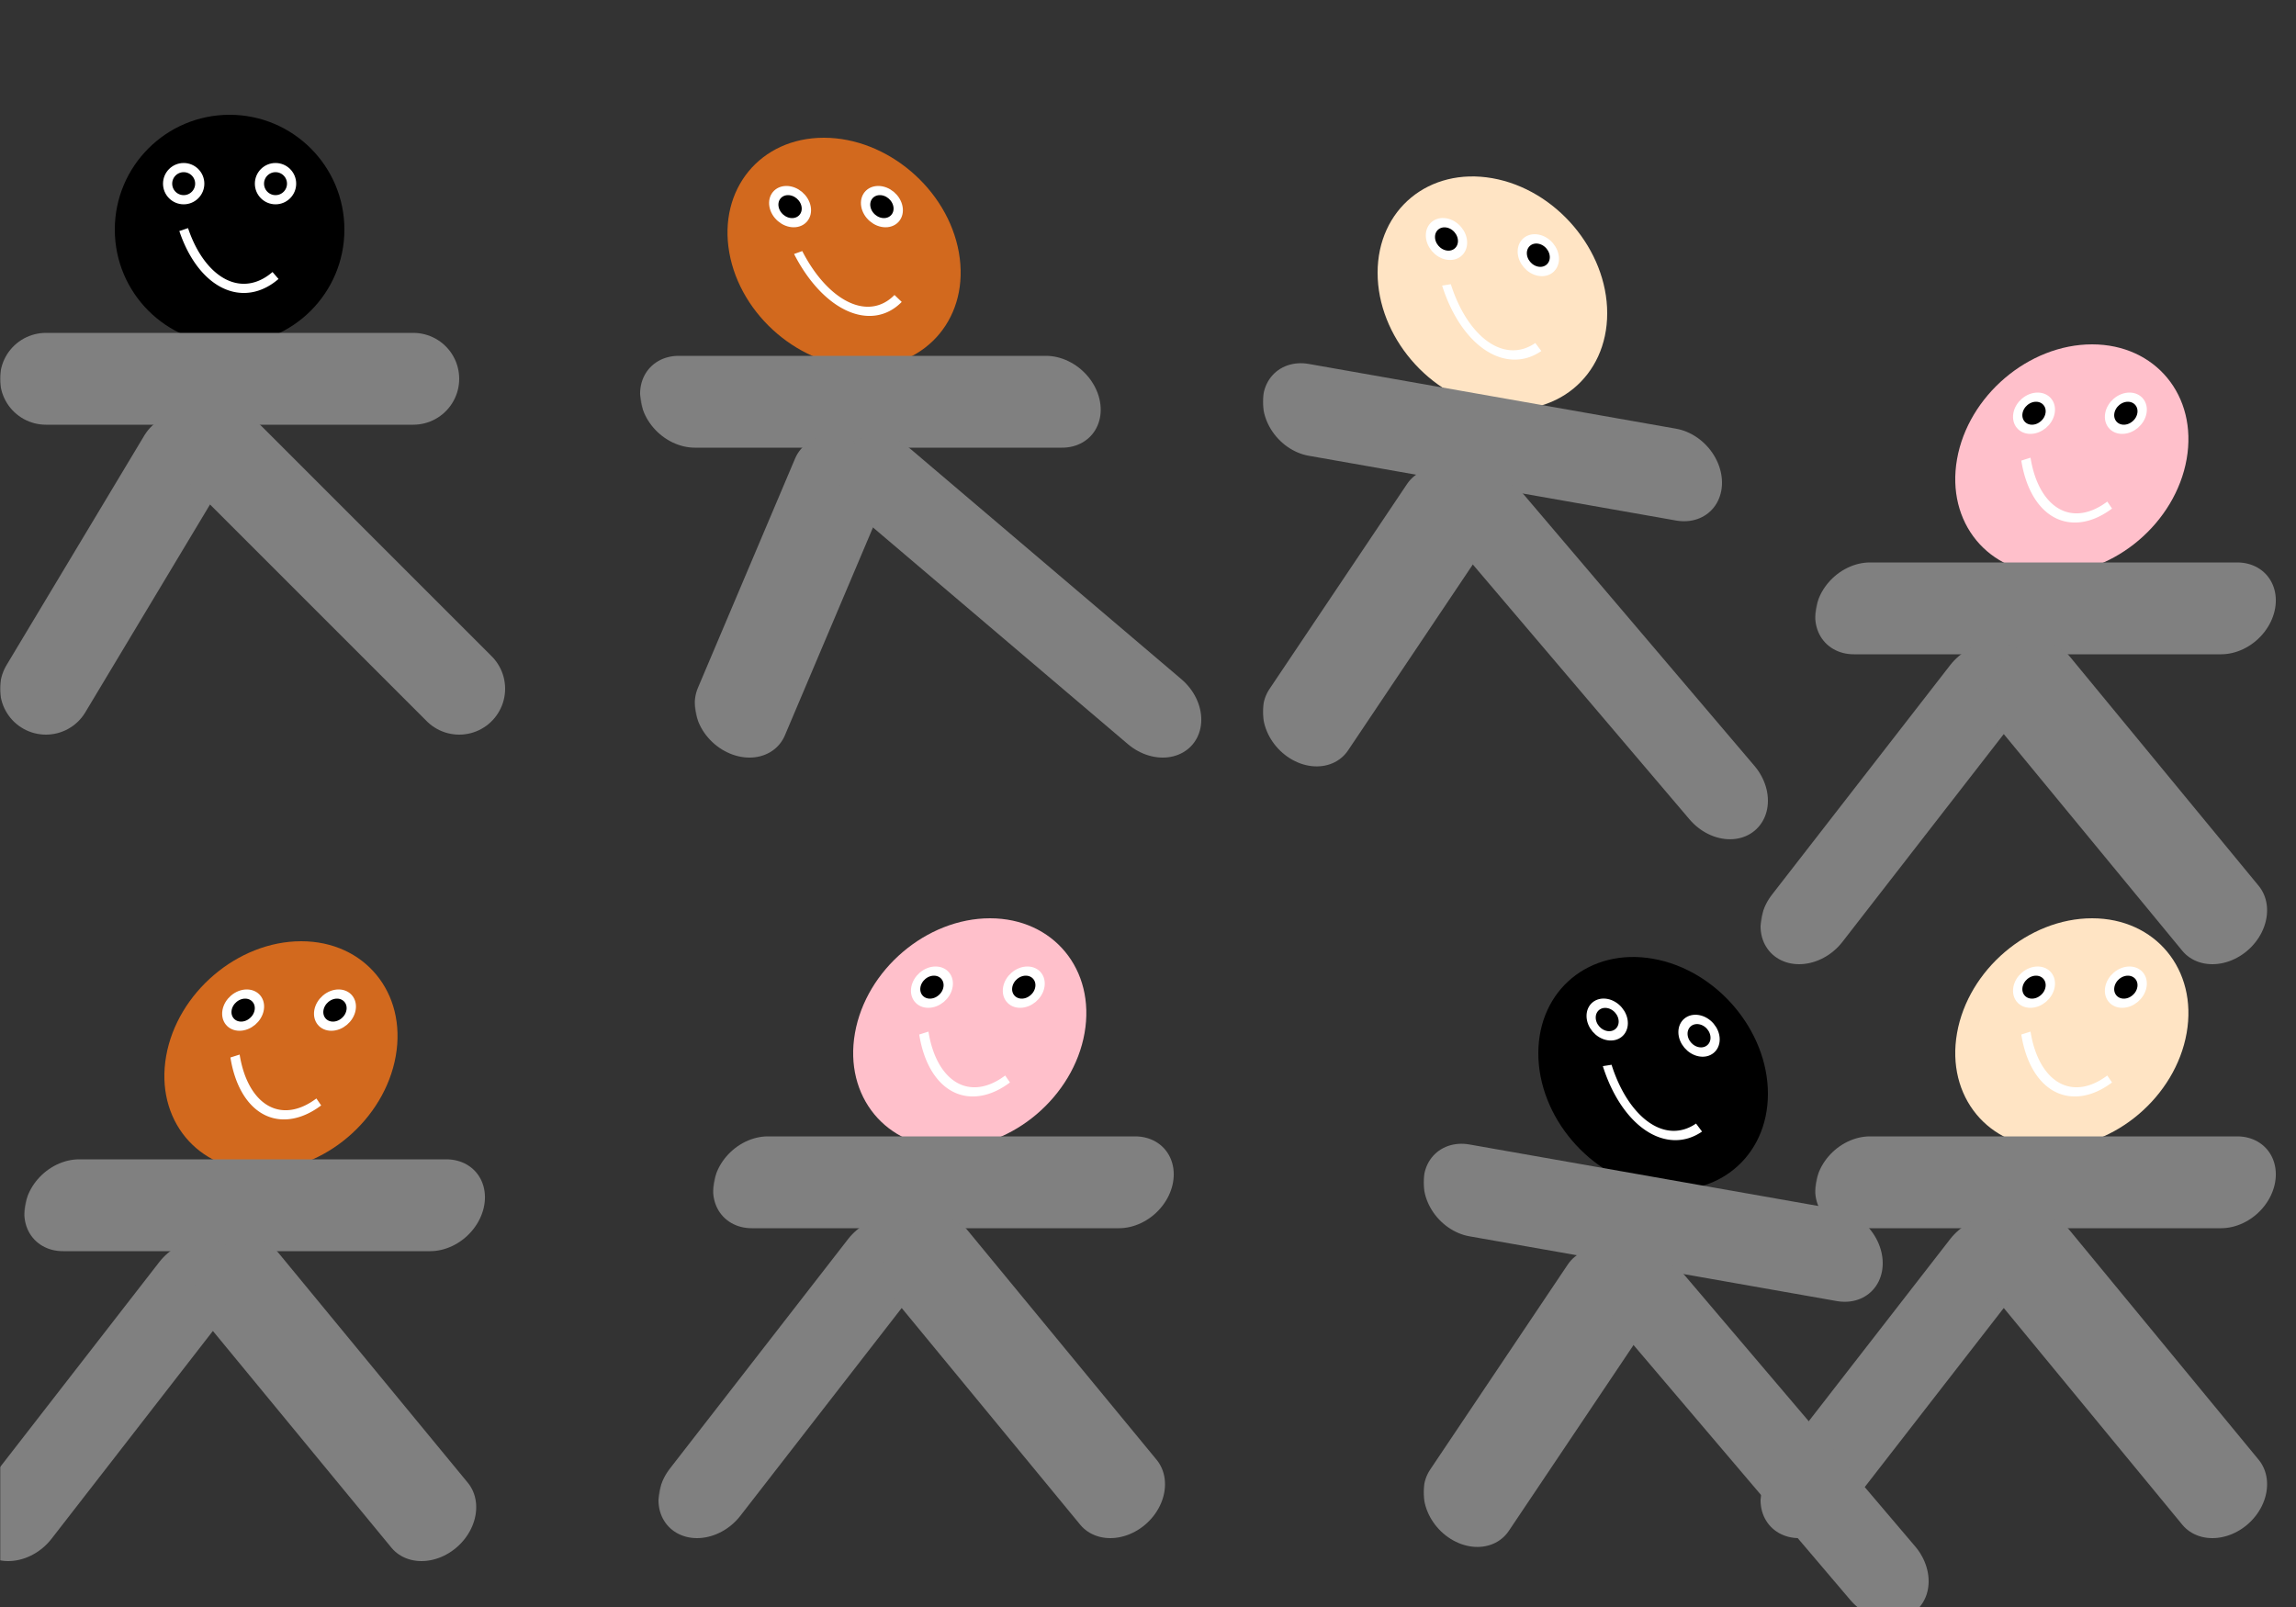 <svg xmlns="http://www.w3.org/2000/svg" width="1000" height="700"
    xmlns:xlink="http://www.w3.org/1999/xlink">
 <rect width="100%" height="100%" fill="#333333" stroke="none"/>
 <defs>
 <mask id="mask">
 <rect x="0" y="0" width="100%" height="100%" fill="gray"/>
 </mask>
  <style>
  .eye {
    fill: black;
    stroke: white;
    stroke-width: 4;
  }
  #nose {
    fill: none;
    stroke: white;
    stroke-width: 4;
  }
  #hands {
    stroke: grey;
    stroke-width: 40;
    stroke-linecap: round;
  }
  .leg {
    stroke: gray;
    stroke-width: 40;
    stroke-linecap: round;
  }
  .fair {
    fill: bisque;
  }
  .pink {
    fill: pink;
  }
  .chocolate {
    fill: chocolate;
  }
  #human, #sub-human {
    mask: url(#mask);
  }
  
  </style>
 </defs>
 <g id="human">
    <circle cx="100" cy="100" r="50" id="head"/>
    <circle cx="80" cy="80" r="7" class="eye"/>
    <circle cx="120" cy="80" r="7" class="eye"/>
   <path d="M80,100 A30 50 0 0 0 120,120" id="nose"/>
    <line x1="20" y1="165" x2="180" y2="165" id="hands"/>
    <line x1="80" y1="200" x2="20" y2="300" class="leg"/>
    <line x1="100" y1="200" x2="200" y2="300" class="leg"/>
</g>
 <g id="sub-human">
 <use xlink:href="#human" transform="translate(250,10) skewX(10)" class="chocolate"/>
<use xlink:href="#human" transform="translate(550,10) skewY(10)" class="fair"/>
<use xlink:href="#human" transform="translate(820,100) skewX(-10)" class="pink"/>
<use xlink:href="#human" transform="translate(820,350) skewX(-10)" class="fair"/>
<use xlink:href="#human" transform="translate(620,350) skewY(10)"  />
<use xlink:href="#human" transform="translate(40, 360) skewX(-10)" class="chocolate"/>
<use xlink:href="#human" transform="translate(340,350) skewX(-10)" class="pink"/>
</g>
</svg>
